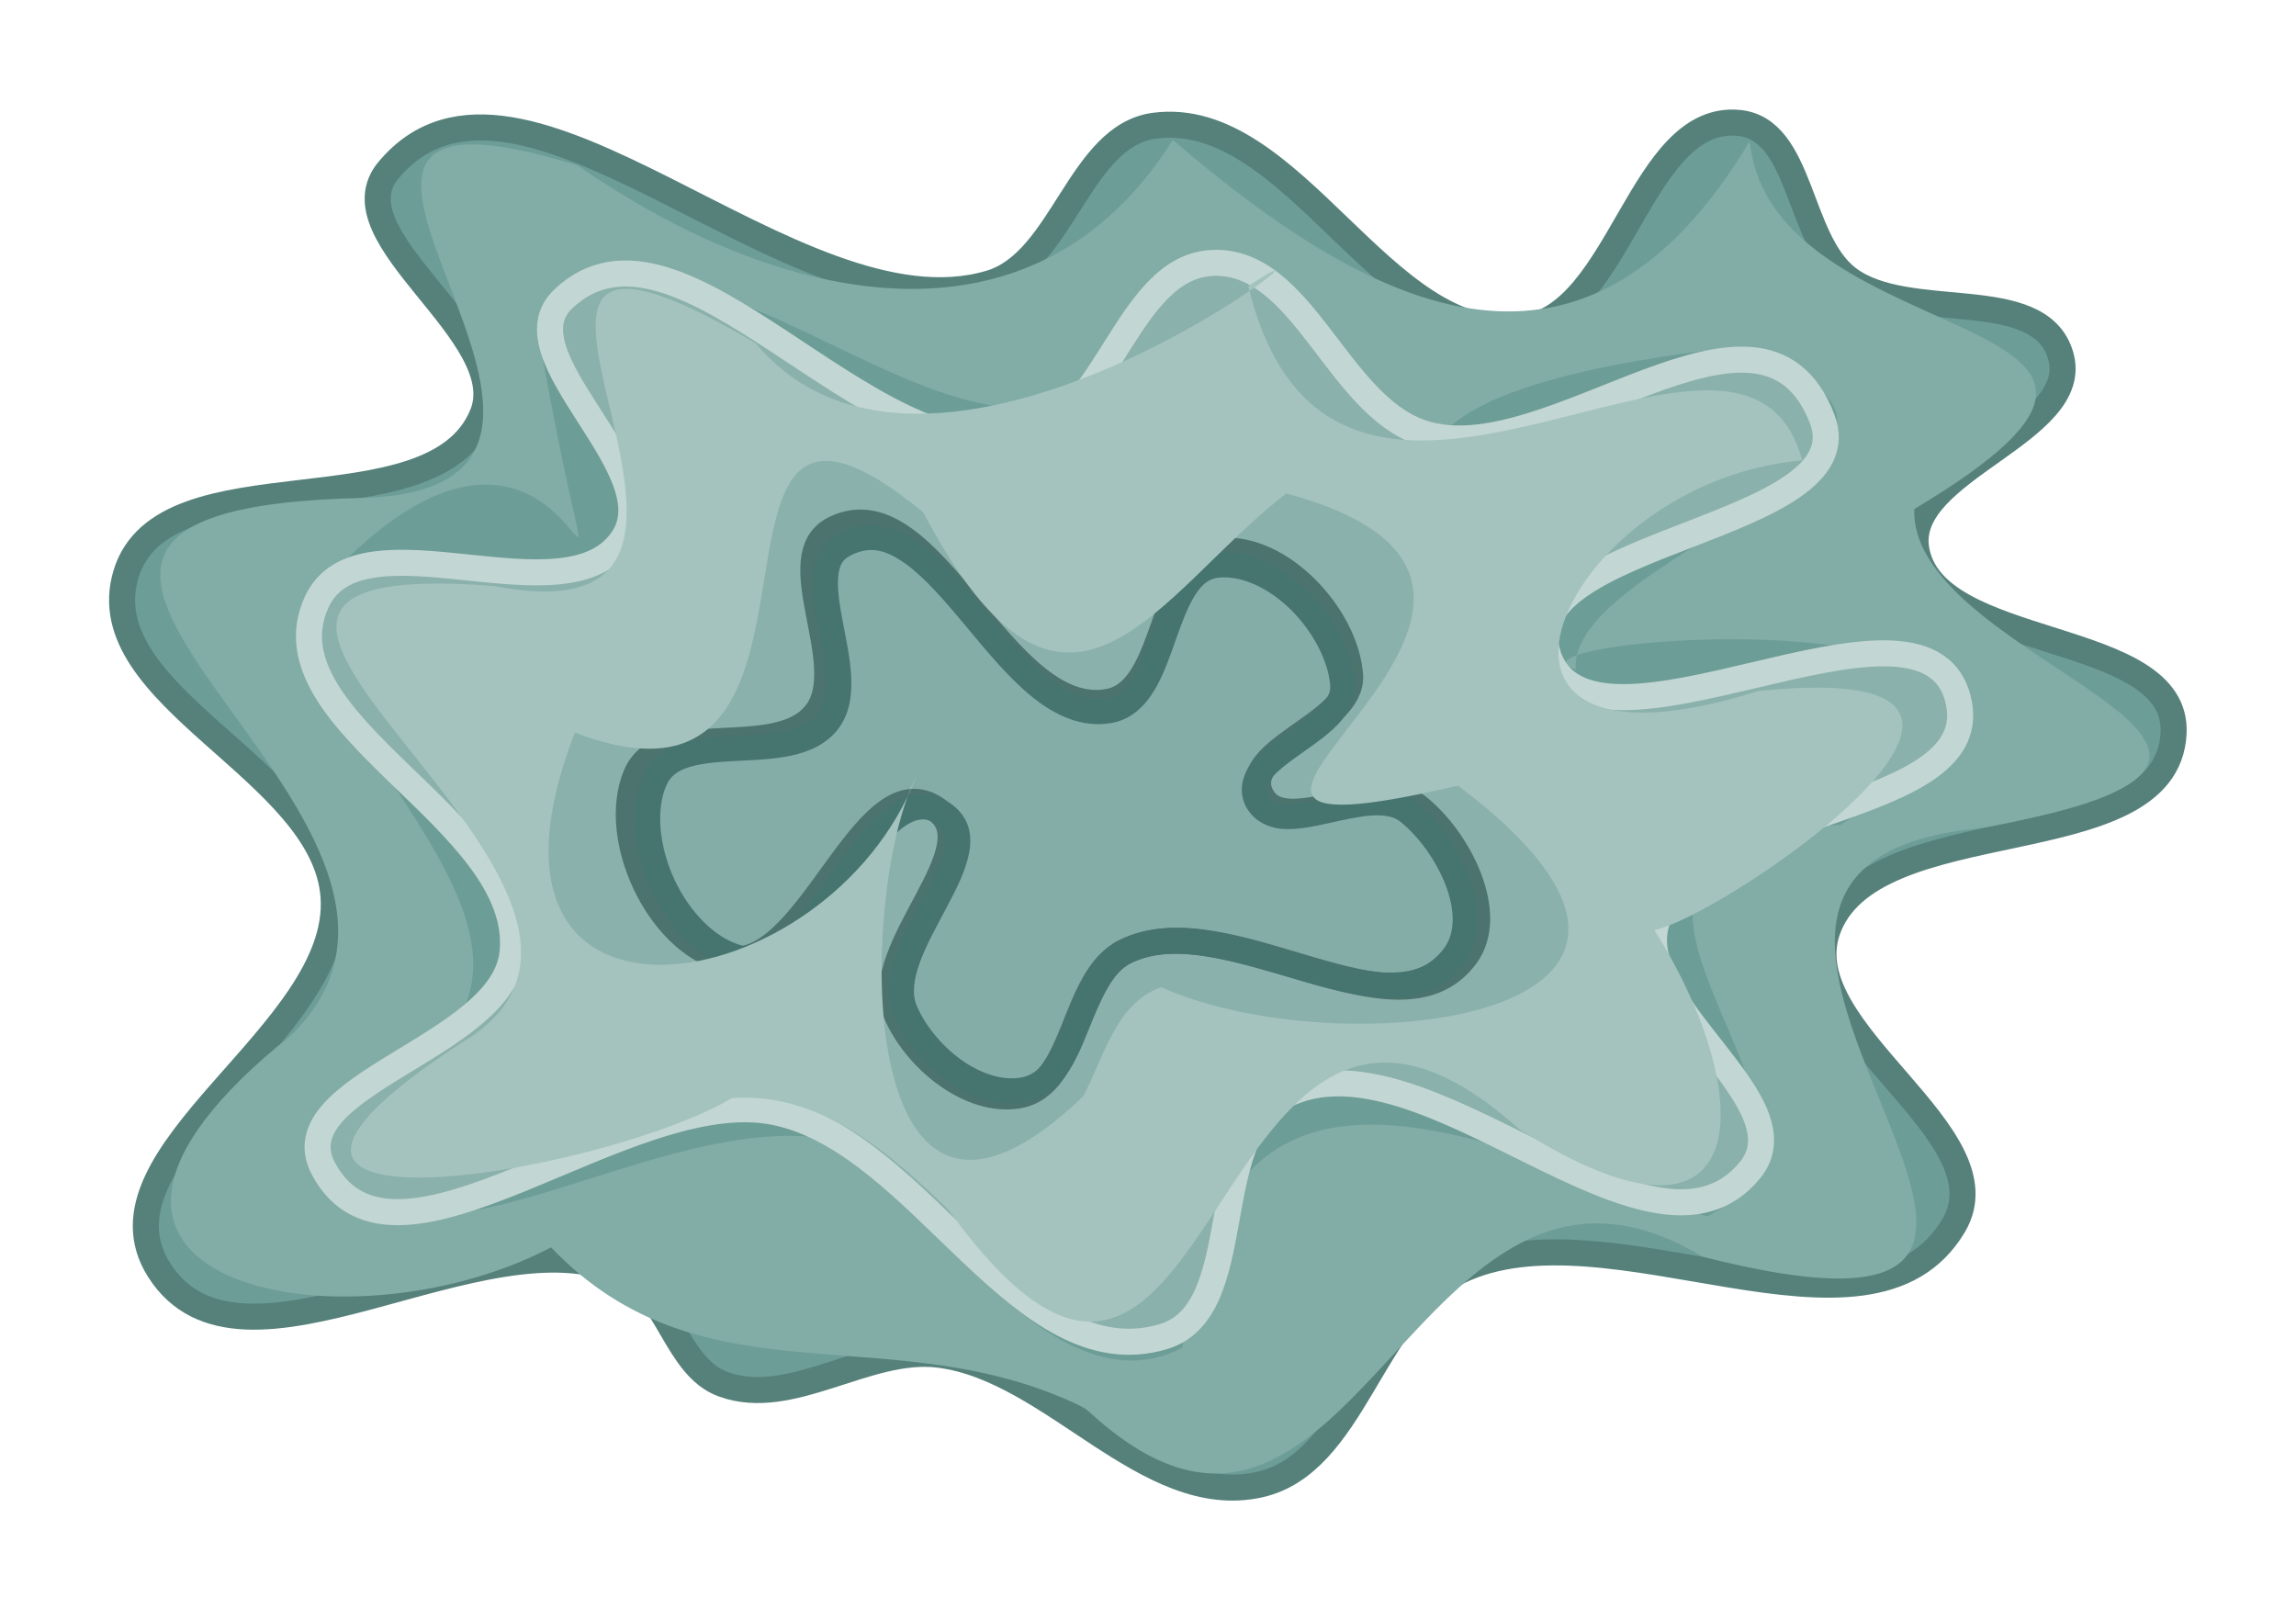 <?xml version="1.0" encoding="UTF-8" standalone="no"?>
<!-- Created with Inkscape (http://www.inkscape.org/) -->

<svg
   width="1321.753"
   height="926.033"
   viewBox="0 0 349.714 245.013"
   version="1.1"
   id="svg1"
   sodipodi:docname="MainPage_MyPhotosDecorElement.svg"
   xml:space="preserve"
   inkscape:version="1.3 (0e150ed6c4, 2023-07-21)"
   xmlns:inkscape="http://www.inkscape.org/namespaces/inkscape"
   xmlns:sodipodi="http://sodipodi.sourceforge.net/DTD/sodipodi-0.dtd"
   xmlns="http://www.w3.org/2000/svg"
   xmlns:svg="http://www.w3.org/2000/svg"><sodipodi:namedview
     id="namedview1"
     pagecolor="#505050"
     bordercolor="#000000"
     borderopacity="1"
     inkscape:showpageshadow="0"
     inkscape:pageopacity="0"
     inkscape:pagecheckerboard="0"
     inkscape:deskcolor="#747474"
     inkscape:document-units="mm"
     inkscape:zoom="0.45254834"
     inkscape:cx="574.52426"
     inkscape:cy="535.85436"
     inkscape:window-width="1920"
     inkscape:window-height="1009"
     inkscape:window-x="-8"
     inkscape:window-y="-8"
     inkscape:window-maximized="1"
     inkscape:current-layer="layer1"
     showguides="false" /><defs
     id="defs1"><inkscape:path-effect
       effect="simplify"
       id="path-effect2"
       is_visible="true"
       lpeversion="1.3"
       threshold="81.925"
       steps="1"
       smooth_angles="0"
       helper_size="10"
       simplify_individual_paths="false"
       simplify_just_coalesce="false" /><inkscape:path-effect
       effect="simplify"
       id="path-effect1"
       is_visible="true"
       lpeversion="1.3"
       threshold="100"
       steps="1"
       smooth_angles="0"
       helper_size="10"
       simplify_individual_paths="false"
       simplify_just_coalesce="false" /><filter
       inkscape:collect="always"
       style="color-interpolation-filters:sRGB"
       id="filter9"
       x="-0.069"
       y="-0.103"
       width="1.138"
       height="1.206"><feGaussianBlur
         inkscape:collect="always"
         stdDeviation="32.943"
         id="feGaussianBlur9" /></filter><filter
       inkscape:collect="always"
       style="color-interpolation-filters:sRGB"
       id="filter10"
       x="-0.072"
       y="-0.107"
       width="1.144"
       height="1.214"><feGaussianBlur
         inkscape:collect="always"
         stdDeviation="26.933"
         id="feGaussianBlur10" /></filter><filter
       inkscape:collect="always"
       style="color-interpolation-filters:sRGB"
       id="filter4"
       x="-0.146"
       y="-0.22"
       width="1.292"
       height="1.439"><feGaussianBlur
         inkscape:collect="always"
         stdDeviation="19.031"
         id="feGaussianBlur4" /></filter><filter
       inkscape:collect="always"
       style="color-interpolation-filters:sRGB"
       id="filter6"
       x="-0.077"
       y="-0.112"
       width="1.154"
       height="1.225"><feGaussianBlur
         inkscape:collect="always"
         stdDeviation="4.28"
         id="feGaussianBlur6" /></filter></defs><g
     inkscape:label="Слой 1"
     inkscape:groupmode="layer"
     id="layer1"
     transform="translate(-1987.203,-2547.742)"><path
       style="mix-blend-mode:normal;fill:#3e655e;fill-opacity:1;stroke:none;stroke-width:4.719;stroke-linecap:butt;stroke-linejoin:miter;stroke-dasharray:none;stroke-opacity:1;filter:url(#filter4)"
       d="m 2219.489,2602.095 c -21.15,2.713 -34.906,-33.616 -56.047,-30.837 -11.457,1.506 -13.948,20.694 -25.023,23.992 -29.796,8.875 -71.766,-41.078 -91.669,-17.194 -8.515,10.218 19.383,24.955 14.307,37.249 -7.565,18.327 -48.638,5.307 -54.285,24.312 -5.547,18.669 30.327,29.692 31.631,49.124 1.399,20.852 -37.75,39.102 -26.597,56.776 12.574,19.925 49.194,-9.185 70.681,0.481 6.924,3.115 8.098,14.325 15.226,16.941 10.398,3.816 21.936,-5.863 32.926,-4.48 17.403,2.19 31.628,23.566 48.758,19.79 14.459,-3.187 17.029,-25.939 30.322,-32.459 22.675,-11.123 62.55,14.705 75.443,-7.012 8.296,-13.973 -24.429,-29.363 -19.28,-44.776 6.421,-19.222 51.733,-9.941 52.779,-30.18 0.831,-16.068 -36.749,-12.253 -39.208,-28.154 -1.873,-12.111 25.51,-17.724 21.99,-29.462 -3.301,-11.005 -23.296,-4.728 -32.416,-11.717 -7.634,-5.85 -6.959,-22.679 -16.528,-23.652 -15.076,-1.534 -17.979,29.329 -33.009,31.257 z"
       id="path1"
       sodipodi:nodetypes="aaaaaaaaaaaaaaaaaaaaa"
       transform="matrix(0.866,0,0,0.817,289.276,487.717)" /><path
       style="fill:#6c9d96;fill-opacity:1;stroke:#56817b;stroke-width:3.969;stroke-linecap:butt;stroke-linejoin:miter;stroke-dasharray:none;stroke-opacity:1"
       d="m 2219.097,2597.727 c -21.15,2.713 -34.906,-33.616 -56.047,-30.837 -11.457,1.506 -13.948,20.694 -25.023,23.992 -29.796,8.875 -71.766,-41.078 -91.669,-17.194 -8.515,10.218 19.383,24.955 14.307,37.249 -7.565,18.327 -48.638,5.307 -54.285,24.312 -5.547,18.669 30.327,29.692 31.631,49.124 1.399,20.852 -37.75,39.102 -26.597,56.776 12.574,19.925 49.194,-9.185 70.681,0.481 6.924,3.115 8.098,14.325 15.226,16.941 10.398,3.816 21.936,-5.863 32.926,-4.48 17.403,2.19 31.628,23.566 48.758,19.79 14.459,-3.187 17.029,-25.939 30.322,-32.459 22.675,-11.123 62.55,14.705 75.443,-7.012 8.296,-13.973 -24.429,-29.363 -19.28,-44.776 6.421,-19.222 51.733,-9.941 52.779,-30.18 0.831,-16.068 -36.749,-12.253 -39.208,-28.154 -1.873,-12.111 25.51,-17.724 21.99,-29.462 -3.301,-11.005 -23.296,-4.728 -32.416,-11.717 -7.634,-5.85 -6.959,-22.679 -16.528,-23.652 -15.076,-1.534 -17.979,29.329 -33.009,31.257 z"
       id="path4"
       sodipodi:nodetypes="aaaaaaaaaaaaaaaaaaaaa" /><path
       style="opacity:1;fill:#82aca6;fill-opacity:1;stroke:none;stroke-width:15;stroke-linecap:round;stroke-linejoin:round;stroke-miterlimit:4.7;stroke-dasharray:none;stroke-opacity:1;filter:url(#filter9)"
       d="M 696.058,825.273 C 585.208,770.459 477.611,825.362 388.902,732.779 269.023,795.743 62.049,752.757 239.24,611.089 368.413,486.134 -19.094,308.063 281.842,301.999 472.078,295.139 178.803,41.461 404.26,110.848 518.967,190.755 665.523,224.774 746.258,96.194 866.469,199.206 984.304,253.151 1077.92,96.91 c 12.539,125.844 291.088,94.086 94.57,211.5 -3.238,90.102 279.24,140.165 36.835,183.6 -237.016,23.108 143.513,322.953 -158.609,246.117 C 884.271,638.068 850.801,970.934 696.058,825.273 Z m 55.667,-34.915 C 776.067,590.579 923.531,673.588 1053.332,714.947 1160.905,660.06 929.494,503.192 1130.35,489.757 1343.702,348.831 918.307,381.739 978.017,400.68 971.586,332.65 1248.662,269.891 1065.31,215.934 763.232,250.111 1020.372,344.847 758.505,161.047 671.63,391.422 486.765,90.631 381.175,204.757 429.219,481.248 413.138,164.146 244.194,366.772 c 31.444,109.733 203.217,219.455 8.501,290.721 37.299,170.406 296.769,-115.947 377.419,88.058 31.432,28.369 75.505,69.234 121.611,44.807 z"
       id="path8"
       transform="matrix(0.265,0,0,0.265,1968.07,2543.552)"
       sodipodi:nodetypes="sssssssssssssssssssssssssssscsssssssssssssssss"
       inkscape:path-effect="#path-effect2"
       inkscape:original-d="M 696.05824,825.27263 C 641.64083,790.26512 616.39497,777.52578 553.53203,797.49363 440.58136,833.37156 494.03755,753.69122 416.85591,735.52474 346.01645,718.85102 241.99748,784.18959 189.73803,758.89119 178.18411,753.29805 167.62144,740.07309 165.44586,728.47628 157.10222,684.0008 242.70887,625.44917 265.88235,568.0775 300.44715,482.50368 183.61727,436.18996 157.27879,383.33553 102.61104,273.63163 360.90816,342.5962 359.99872,241.99401 359.63758,202.03911 299.73284,159.66366 298.9219,131.1413 298.49327,116.06609 320.03643,100.16245 342.85417,98.709524 421.32503,93.712878 514.06623,189.8795 613.19416,189.9423 708.73139,190.0029 684.69183,95.725097 746.25813,96.194466 816.72162,96.731664 887.08508,246.24406 965.49301,207.88264 1013.1368,184.57271 1035.52,79.194318 1077.9201,96.910245 c 39.0489,16.315585 4.6054,90.085535 102.7638,101.097455 49.0485,5.50251 62.2352,9.88297 68.5526,22.77239 18.5614,37.87071 -111.9889,66.93964 -76.1161,128.15238 20.4664,34.92317 90.9989,42.47897 123.5535,61.86873 28.2347,16.8167 23.1945,45.77323 -10.6407,61.13291 -61.1381,26.83027 -154.6901,12.81527 -171.6771,93.0319 0,63.11713 114.1851,114.42288 66.3949,162.69093 -20.9987,21.20852 -50.4798,23.58225 -130.0345,10.47002 -145.31257,-55.38481 -152.17689,56.78664 -239.76651,117.0303 -40.80977,22.25292 -81.54544,-8.51572 -114.89175,-29.88463 z m 55.66713,-34.91529 c 42.46426,-21.84402 28.5529,-105.46138 56.94738,-130.39209 61.44864,-48.23688 173.37842,70.01686 244.65895,54.98153 22.1058,-4.66279 41.3836,-24.41845 41.5304,-42.56002 0.2518,-31.16002 -61.8137,-87.51006 -61.8215,-115.07578 7.9965,-74.49347 193.2298,-59.19788 174.7936,-139.35543 -3.1988,-13.90824 -9.4382,-22.44401 -20.8543,-28.52959 -59.0817,-26.14113 -215.81293,57.55103 -215.81293,-6.26585 0,-47.68725 177.15553,-58.6723 159.36393,-124.74548 -3.5653,-13.2403 -14.3703,-28.74663 -24.8602,-35.67696 -44.2871,-29.25879 -132.94025,35.42554 -190.8513,35.70297 -75.16771,0.36011 -84.07763,-118.39391 -156.31479,-97.394 -40.10283,11.65821 -57.54294,76.06836 -86.58994,93.09102 -70.37911,41.24492 -185.50817,-112.2786 -258.21833,-86.33858 -20.5234,7.32193 -32.52159,20.95697 -32.52159,36.9584 0,45.34913 67.56103,91.51856 37.87502,121.20452 -24.55091,24.55096 -108.53292,-3.70528 -146.14251,9.83837 -29.84511,10.74758 -39.46284,45.56338 -21.77883,78.83852 19.61141,36.90186 101.18981,94.03395 107.11893,137.29163 8.61173,62.82943 -150.07689,82.13971 -102.99182,147.1388 48.86798,67.46025 165.83214,-38.6496 249.76658,-34.63665 90.36214,4.32028 160.98315,170.01981 246.70325,125.92467 z" /><path
       style="fill:#8bb1ac;fill-opacity:1;stroke:#c2d6d3;stroke-width:3.969;stroke-linecap:butt;stroke-linejoin:miter;stroke-dasharray:none;stroke-opacity:1"
       d="m 2222.924,2647.308 c 6.216,19.921 56.89,-13.437 62.449,6.675 5.079,18.376 -40.535,16.046 -45.876,34.348 -3.76,12.882 22.759,27.27 14.244,37.661 -15.152,18.489 -49.647,-22.253 -70.958,-11.351 -12.205,6.244 -5.241,32.77 -18.383,36.694 -21.849,6.525 -36.842,-29.69 -59.197,-34.202 -22.629,-4.567 -57.858,28.959 -68.718,8.657 -6.866,-12.835 27.254,-18.423 28.779,-32.888 2.138,-20.272 -38.304,-34.885 -29.834,-53.439 6.604,-14.466 38.381,3.59 46.803,-9.905 6.612,-10.594 -18.305,-27.661 -9.248,-36.274 17.7,-16.832 46.386,26.807 70.221,21.299 12.796,-2.957 15.673,-26.369 28.801,-26.799 13.671,-0.448 18.804,21.533 31.767,25.885 19.268,6.469 51.641,-26.264 60.958,-2.155 6.603,17.085 -47.263,18.311 -41.808,35.794 z"
       id="path3"
       sodipodi:nodetypes="aaaaaaaaaaaaaaasa" /><path
       style="fill:#85ada8;fill-opacity:1;stroke:#4c736d;stroke-width:3.969;stroke-linecap:butt;stroke-linejoin:miter;stroke-dasharray:none;stroke-opacity:1"
       d="m 2111.454,2656.448 c 5.872,-7.386 -5.607,-24.048 2.898,-28.171 14.801,-7.175 25.525,29.35 41.704,26.363 9.412,-1.738 7.622,-22.206 17.162,-22.986 9.05,-0.74 18.889,9.825 19.616,18.868 0.607,7.546 -16.745,11.255 -13.64,18.159 3.286,7.304 17.672,-3.027 23.949,1.948 6.236,4.943 12.051,16.323 7.316,22.722 -10.277,13.887 -36.379,-8.324 -51.878,-0.664 -8.166,4.036 -7.311,20.392 -16.295,21.913 -7.396,1.252 -15.748,-5.691 -18.623,-12.617 -4.047,-9.749 14.811,-25.397 5.933,-31.107 -11.064,-7.115 -19.475,26.122 -32.205,22.807 -9.967,-2.596 -17.303,-18.399 -13.302,-27.889 3.74,-8.871 21.361,-1.797 27.364,-9.347 z"
       id="path5"
       sodipodi:nodetypes="aaaaaaaaaaaaaaa" /><path
       style="color:#000000;mix-blend-mode:normal;fill:#46746e;stroke-width:1.038;-inkscape-stroke:none;filter:url(#filter6);fill-opacity:1"
       d="m 2116.771,2625.578 c -1.091,0.145 -2.19,0.467 -3.285,0.998 -2.756,1.336 -4.076,4.037 -4.326,6.703 -0.25,2.666 0.265,5.488 0.807,8.318 0.542,2.83 1.131,5.664 1.238,8.086 0.107,2.422 -0.259,4.3 -1.305,5.615 -1.112,1.399 -2.827,2.204 -5.137,2.689 -2.309,0.485 -5.109,0.597 -7.941,0.74 -2.833,0.143 -5.7,0.307 -8.309,1.113 -2.609,0.806 -5.064,2.449 -6.252,5.268 -2.322,5.508 -1.315,12.301 1.447,18.148 2.762,5.847 7.364,10.916 13.184,12.432 4.016,1.046 7.705,-0.872 10.691,-3.627 2.987,-2.756 5.609,-6.461 8.143,-9.957 2.534,-3.496 5,-6.781 7.211,-8.574 1.105,-0.897 2.106,-1.397 2.951,-1.539 0.845,-0.142 1.595,-0.03 2.635,0.639 0.802,0.516 1.129,0.984 1.324,1.553 0.196,0.569 0.234,1.325 0.049,2.311 -0.371,1.97 -1.671,4.68 -3.207,7.576 -1.536,2.896 -3.283,6.001 -4.424,9.152 -1.141,3.151 -1.728,6.492 -0.435,9.607 1.608,3.874 4.615,7.56 8.285,10.221 3.67,2.661 8.087,4.339 12.502,3.592 2.828,-0.479 4.962,-2.215 6.465,-4.291 1.503,-2.076 2.523,-4.521 3.498,-6.938 1.95,-4.834 3.777,-9.327 6.881,-10.861 6.67,-3.296 16.641,-0.089 26.459,2.791 4.909,1.44 9.747,2.745 14.273,2.756 4.526,0.011 8.903,-1.484 11.861,-5.482 2.933,-3.964 2.494,-9.174 0.713,-13.801 -1.782,-4.626 -4.927,-8.911 -8.391,-11.656 -2.12,-1.681 -4.766,-1.972 -7.295,-1.801 -2.529,0.172 -5.09,0.798 -7.459,1.316 -2.369,0.518 -4.556,0.903 -6.041,0.797 -1.485,-0.106 -2.051,-0.347 -2.578,-1.52 v 0 c -0.466,-1.035 -0.287,-1.496 0.631,-2.613 0.918,-1.117 2.664,-2.432 4.588,-3.789 1.924,-1.357 4.02,-2.778 5.715,-4.5 1.695,-1.722 3.088,-3.949 2.875,-6.601 -0.416,-5.173 -3.294,-10.381 -7.264,-14.348 -3.97,-3.967 -9.145,-6.775 -14.492,-6.338 -3.092,0.253 -5.383,2.233 -6.891,4.58 -1.508,2.347 -2.484,5.147 -3.447,7.869 -0.963,2.722 -1.907,5.367 -3.053,7.277 -1.146,1.911 -2.312,2.979 -3.971,3.285 -3.296,0.609 -6.357,-0.745 -9.639,-3.447 -3.282,-2.703 -6.561,-6.683 -9.846,-10.623 -3.285,-3.941 -6.563,-7.849 -10.226,-10.447 -2.748,-1.949 -5.94,-3.113 -9.213,-2.678 z m 0.619,3.861 c 2.101,-0.329 4.037,0.45 6.299,2.055 3.016,2.139 6.204,5.83 9.473,9.75 3.268,3.92 6.629,8.063 10.371,11.145 3.742,3.081 8.089,5.172 12.883,4.287 3.048,-0.563 5.189,-2.704 6.652,-5.144 1.464,-2.44 2.432,-5.286 3.391,-7.996 0.959,-2.71 1.911,-5.283 3.045,-7.047 1.133,-1.764 2.197,-2.634 3.875,-2.772 3.702,-0.303 7.971,1.8 11.365,5.191 3.394,3.392 5.802,7.987 6.113,11.857 0.09,1.12 -0.457,2.189 -1.748,3.5 -1.291,1.312 -3.226,2.665 -5.176,4.041 -1.95,1.376 -3.922,2.754 -5.365,4.51 -1.443,1.756 -2.271,4.346 -1.184,6.764 1.115,2.48 3.582,3.685 5.914,3.852 2.332,0.167 4.749,-0.349 7.172,-0.879 2.423,-0.53 4.842,-1.096 6.879,-1.234 2.036,-0.138 3.542,0.144 4.561,0.951 2.772,2.197 5.653,6.073 7.154,9.973 1.502,3.899 1.603,7.579 -0.199,10.014 -2.18,2.946 -4.919,3.884 -8.662,3.875 -3.743,-0.01 -8.327,-1.176 -13.166,-2.596 -9.677,-2.839 -20.505,-6.905 -29.334,-2.541 -5.062,2.502 -6.893,8.202 -8.803,12.935 -0.955,2.366 -1.915,4.549 -3.033,6.094 -1.118,1.544 -2.248,2.423 -3.912,2.705 -2.982,0.505 -6.438,-0.662 -9.512,-2.891 -3.074,-2.229 -5.681,-5.478 -6.947,-8.529 -0.731,-1.76 -0.477,-4.031 0.502,-6.734 0.979,-2.703 2.634,-5.696 4.197,-8.645 1.563,-2.948 3.06,-5.827 3.602,-8.701 0.271,-1.437 0.293,-2.918 -0.195,-4.336 -0.488,-1.418 -1.514,-2.688 -2.932,-3.6 -1.727,-1.111 -3.659,-1.515 -5.441,-1.215 -1.782,0.3 -3.353,1.204 -4.791,2.371 -2.876,2.334 -5.382,5.817 -7.926,9.326 -2.543,3.51 -5.103,7.047 -7.619,9.369 -2.517,2.322 -4.652,3.317 -7,2.705 -4.148,-1.08 -8.198,-5.211 -10.596,-10.287 -2.398,-5.076 -3.058,-10.93 -1.379,-14.912 0.681,-1.617 1.833,-2.418 3.768,-3.016 1.935,-0.598 4.547,-0.8 7.338,-0.941 2.791,-0.141 5.757,-0.232 8.557,-0.82 2.8,-0.589 5.537,-1.73 7.426,-4.106 1.89,-2.377 2.292,-5.352 2.164,-8.26 -0.128,-2.908 -0.776,-5.882 -1.307,-8.656 -0.531,-2.774 -0.925,-5.353 -0.752,-7.201 0.173,-1.848 0.609,-2.776 2.106,-3.502 0.755,-0.366 1.474,-0.599 2.174,-0.709 z"
       id="path2"
       transform="matrix(0.964,0,0,0.964,77.833,96.809)" /><path
       style="opacity:1;mix-blend-mode:normal;fill:#a4c3bf;fill-opacity:1;stroke:none;stroke-width:15;stroke-linecap:round;stroke-linejoin:round;stroke-miterlimit:4.7;stroke-dasharray:none;stroke-opacity:1;filter:url(#filter10)"
       d="m 492.838,647.034 c -76.866,45.168 -344.491,88.422 -148.768,-36.088 126.946,-88.46 -239.757,-277.84 12.172,-258.304 190.702,36.992 -64.329,-266.756 150.433,-139.433 104.775,125.594 363.758,-86.736 282.971,-32.929 49.746,204.292 284.172,-26.225 318.389,100.168 -139.876,12.11 -217.617,193.261 -25.279,132.591 229.343,-23.928 -93.104,177.79 -64.147,130.446 64.127,96.362 67.728,210.556 -73.127,121.427 C 762.251,500.472 776.608,931.398 617.566,711.441 584.119,678.686 543.401,643.139 492.838,647.034 Z m 246.788,-63.83 C 842.379,629.701 1089.493,602.615 910.255,467.366 676.034,522.104 1026.548,357.277 811.465,299.452 737.63,356.378 685.462,467.272 602.891,310.322 450.085,184.712 577.501,503.598 402.6,436.88 328.488,627.743 548.51,593.644 598.987,461.744 c -33.913,65.904 -38.197,312.605 95.768,184.287 11.417,-21.044 18.409,-53.577 44.871,-62.827 z"
       id="path9"
       transform="matrix(0.265,0,0,0.265,1968.07,2543.552)"
       sodipodi:nodetypes="ssssssssssssssssssssssssssscssssssssssss"
       inkscape:path-effect="#path-effect1"
       inkscape:original-d="m 492.83836,647.03391 c -84.59523,5.45133 -186.2166,89.78365 -222.00195,44.29003 -33.41302,-42.4778 82.00125,-59.12841 102.72825,-117.23718 3.92955,-11.01664 3.89039,-16.92228 -0.21746,-32.7963 -16.2287,-62.71286 -165.98466,-151.44038 -97.78376,-188.12321 31.11473,-16.73554 130.20773,22.63195 161.46617,-21.89229 29.86653,-42.54159 -54.51708,-109.10685 -36.56033,-133.15793 8.95067,-11.98845 15.16313,-14.71121 33.56628,-14.71121 59.75235,0 133.66795,94.11054 211.19938,94.59952 67.49193,0.42568 73.818,-78.64411 111.69324,-97.9666 48.48686,-24.73616 73.2644,65.88926 125.46341,90.27616 62.35785,29.13295 166.35321,-58.82093 211.97611,-34.30277 8.7424,4.69829 17.9533,18.05928 19.6476,28.50035 1.0547,6.49891 0.1213,8.98604 -5.9795,15.93455 -26.1945,29.83402 -130.8049,46.45034 -149.95318,86.00536 -11.62344,24.01084 1.74346,49.92558 29.32821,56.85925 16.77087,4.21551 46.21397,1.04305 95.34647,-10.27347 52.6645,-12.13004 81.7968,-14.78699 94.7479,-8.64128 14.4944,6.87802 18.776,23.04909 9.6608,36.4868 -22.6584,33.40315 -151.4808,43.86682 -168.5552,102.60077 -18.3645,63.1721 103.3303,120.73357 40.2383,151.27597 -43.4112,21.015 -125.69842,-46.81264 -191.20362,-60.69661 -39.48471,-8.36887 -69.31138,2.54797 -83.50865,30.56494 -19.69648,39.35927 -5.58565,109.81701 -60.05398,113.84461 C 645.66551,781.592 595.53563,640.41607 492.83836,647.03391 Z m 246.7876,-63.82972 c 59.65801,-19.81517 169.98577,60.50281 219.95197,9.53887 42.07167,-42.91178 -9.4309,-125.4339 -49.32317,-125.37734 -36.29214,0.0504 -87.96666,20.15083 -101.0444,0.19169 -10.51118,-16.04208 89.87241,-27.23532 78.20131,-86.29797 -10.25989,-51.92112 -69.74625,-96.51105 -106.85453,-80.09629 -38.58864,17.06959 -32.50211,94.2476 -69.67138,99.23306 -44.3985,5.95507 -99.87824,-98.58309 -141.30933,-116.91004 -0.76531,-0.33853 -77.12617,-33.87735 -58.02887,70.06722 23.70959,129.04874 -93.38607,33.80722 -124.05621,101.99324 -13.96827,31.05434 -0.40689,84.39933 28.87311,113.57516 92.97072,92.64005 133.44951,-128.05351 182.62251,-107.37779 9.99432,4.20229 12.71058,8.80151 11.5066,19.48318 -23.59478,73.2037 -91.44506,170.0984 21.74329,202.53454 71.27167,17.60436 59.64606,-84.6998 107.3891,-100.55753 z" /></g></svg>
